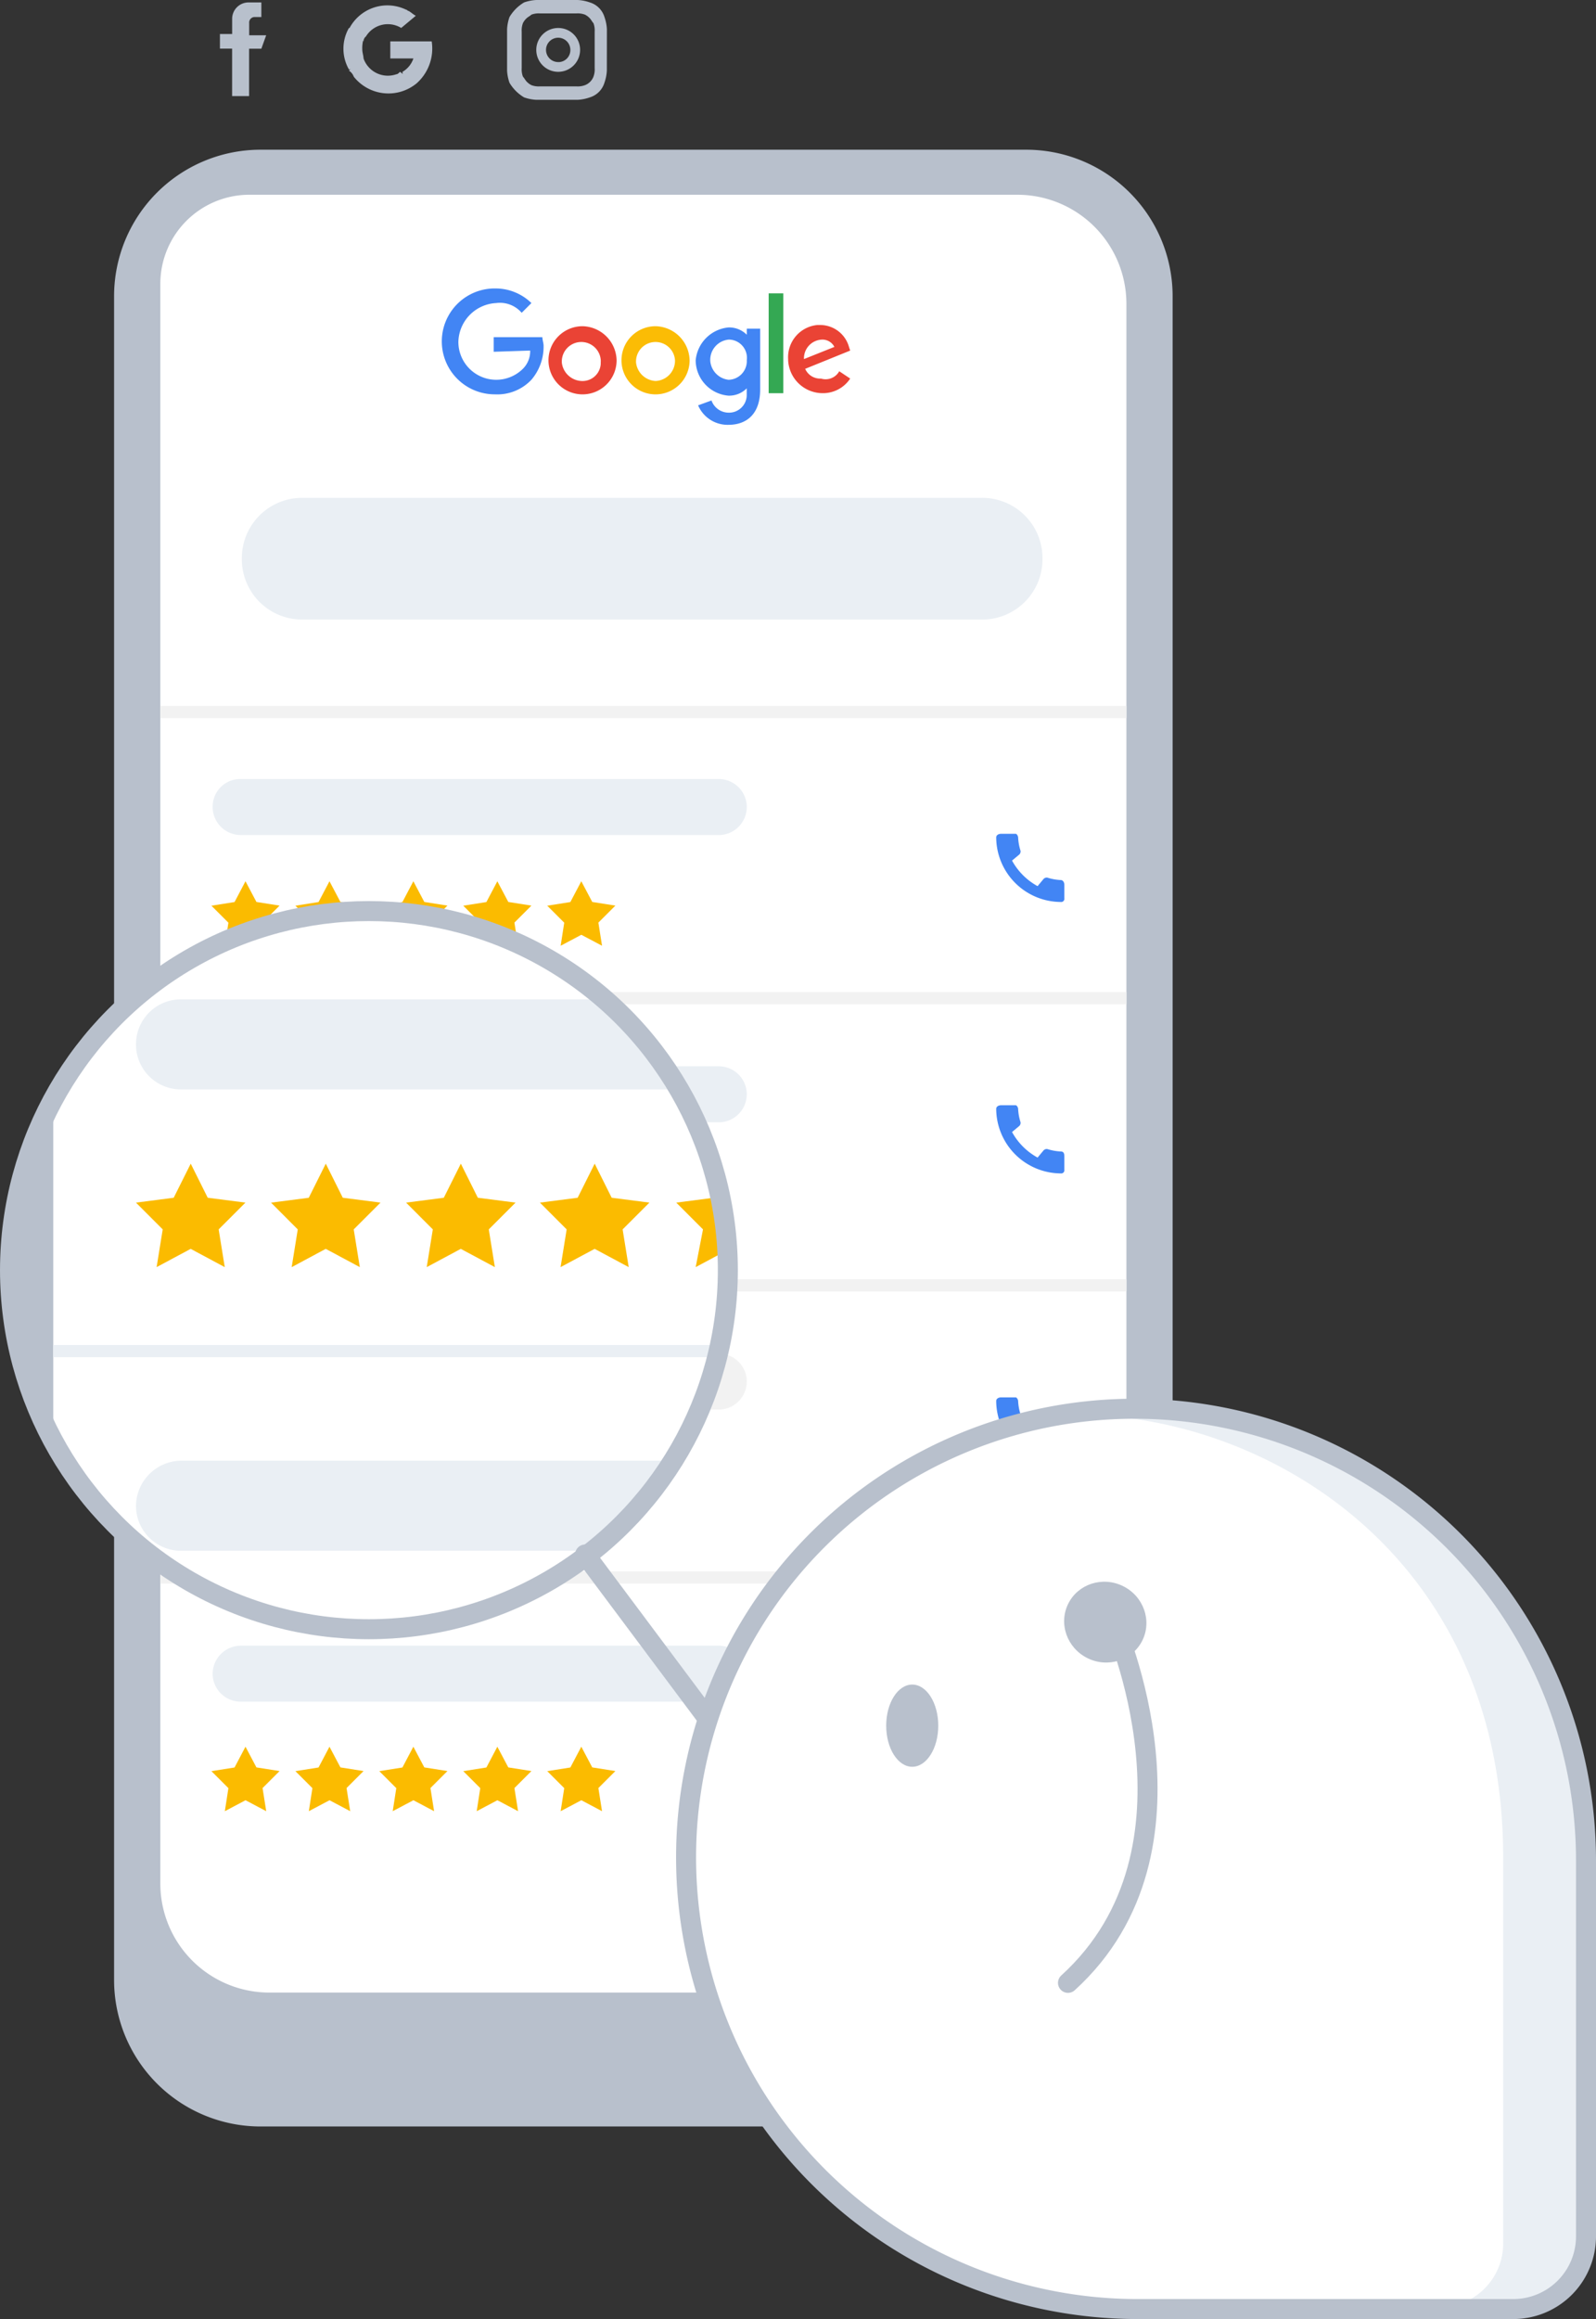 <svg xmlns="http://www.w3.org/2000/svg" xmlns:xlink="http://www.w3.org/1999/xlink" width="150.305" height="218.308" viewBox="0 0 150.305 218.308">
  <rect x="0" y="0" width="150.305" height="218.308" fill="#333333" stroke="none"/>
  <defs>
    <clipPath id="clip-path">
      <circle id="Ellipse_477" data-name="Ellipse 477" cx="33.344" cy="33.344" r="33.344" transform="translate(222.219 126.269)" fill="none"/>
    </clipPath>
  </defs>
  <g id="Layer_2-4" data-name="Layer 2-4" transform="translate(-220.871 -40.215)">
    <g id="Layer_1-2-3" data-name="Layer 1-2-3">
      <g id="Group_312" data-name="Group 312">
        <g id="Rectangle_487" data-name="Rectangle 487">
          <path id="Path_588" data-name="Path 588" d="M245.365,54.309h72.189a13.791,13.791,0,0,1,13.75,13.75h0V226.645a13.791,13.791,0,0,1-13.75,13.75H245.365a13.791,13.791,0,0,1-13.75-13.75V68.059A13.791,13.791,0,0,1,245.365,54.309Z" fill="#b8c0cc"/>
        </g>
        <g id="Group_300" data-name="Group 300">
          <g id="Path_426" data-name="Path 426">
            <path id="Path_589" data-name="Path 589" d="M255.106,45.715l-.341,1.035h-1.034a3.938,3.938,0,0,1,0-3.9h0l.917.115.458.917a3.148,3.148,0,0,0-.115,1.031C254.991,45.142,255.106,45.485,255.106,45.715Z" fill="#b8c0cc"/>
          </g>
          <g id="Path_427" data-name="Path 427">
            <path id="Path_590" data-name="Path 590" d="M261.527,44.111a4.378,4.378,0,0,1-1.49,4.01h0l-1.15-.11-.115-1.031a2.31,2.31,0,0,0,1.031-1.26h-2.176V44.111Z" fill="#b8c0cc"/>
          </g>
          <g id="Path_428" data-name="Path 428">
            <path id="Path_591" data-name="Path 591" d="M260.031,48.121h0a4.169,4.169,0,0,1-5.844-.688,1.15,1.15,0,0,0-.458-.573l1.377-1.145a2.427,2.427,0,0,0,3.093,1.49h0c.115,0,.229-.115.344-.229Z" fill="#b8c0cc"/>
          </g>
          <g id="Path_429" data-name="Path 429">
            <path id="Path_592" data-name="Path 592" d="M260.031,41.7l-1.375,1.146a2.416,2.416,0,0,0-3.322.8h0a.6.6,0,0,0-.229.458l-1.373-1.143h0a4.046,4.046,0,0,1,5.386-1.833c.115,0,.115.115.229.115C259.575,41.361,259.8,41.59,260.031,41.7Z" fill="#b8c0cc"/>
          </g>
        </g>
        <g id="Path_430" data-name="Path 430">
          <path id="Path_593" data-name="Path 593" d="M245.938,43.538h-1.6V42.392a.524.524,0,0,1,.458-.573h.688V40.444h-1.15a1.545,1.545,0,0,0-1.6,1.486v.114h0v1.375h-1.15v1.375h1.146v4.469h1.6V44.8h1.154Z" fill="#b8c0cc"/>
        </g>
        <g id="Group_301" data-name="Group 301">
          <g id="Path_431" data-name="Path 431">
            <path id="Path_594" data-name="Path 594" d="M278.026,42.965a4.079,4.079,0,0,0-.229-1.146,2.065,2.065,0,0,0-1.375-1.375,4.079,4.079,0,0,0-1.146-.229h-3.9a4.071,4.071,0,0,0-1.15.229,3.947,3.947,0,0,0-1.371,1.371,4.071,4.071,0,0,0-.229,1.15v3.9a4.079,4.079,0,0,0,.229,1.146,3.947,3.947,0,0,0,1.371,1.371,4.079,4.079,0,0,0,1.146.229h3.9a4.079,4.079,0,0,0,1.146-.229,2.067,2.067,0,0,0,1.375-1.375,4.079,4.079,0,0,0,.229-1.146Zm-1.15,3.667a1.945,1.945,0,0,1-.115.8,1.389,1.389,0,0,1-.8.8,1.946,1.946,0,0,1-.8.115H271.72a1.946,1.946,0,0,1-.8-.115,1.575,1.575,0,0,1-.458-.344c-.115-.115-.229-.344-.344-.458a1.945,1.945,0,0,1-.115-.8V43.194a1.945,1.945,0,0,1,.115-.8,1.575,1.575,0,0,1,.344-.458c.115-.115.344-.229.458-.344a1.946,1.946,0,0,1,.8-.115h3.438a1.946,1.946,0,0,1,.8.115,1.575,1.575,0,0,1,.458.344c.115.115.229.344.344.458a1.946,1.946,0,0,1,.115.8Z" fill="#b8c0cc"/>
          </g>
          <g id="Path_432" data-name="Path 432">
            <path id="Path_595" data-name="Path 595" d="M273.439,42.85a2.063,2.063,0,1,0,2.063,2.063h0a2.055,2.055,0,0,0-2.045-2.063Zm0,3.208a1.146,1.146,0,1,1,1.146-1.146h0a1.13,1.13,0,0,1-1.031,1.146Z" fill="#b8c0cc"/>
          </g>
        </g>
        <g id="Rectangle_488" data-name="Rectangle 488">
          <path id="Path_596" data-name="Path 596" d="M244.22,58.549h72.418a10.27,10.27,0,0,1,10.313,10.227v148.7a10.27,10.27,0,0,1-10.227,10.313H246.283a10.27,10.27,0,0,1-10.313-10.227V66.914A8.388,8.388,0,0,1,244.22,58.549Z" fill="#fff"/>
        </g>
        <g id="Group_302" data-name="Group 302">
          <g id="Path_433" data-name="Path 433">
            <path id="Path_597" data-name="Path 597" d="M278.94,74.132a3.208,3.208,0,1,1-3.209-3.208h0A3.28,3.28,0,0,1,278.94,74.132Zm-1.49,0a1.837,1.837,0,0,0-3.667.229,1.957,1.957,0,0,0,1.833,1.719,1.717,1.717,0,0,0,1.829-1.6c0-.041,0-.081,0-.122C277.45,74.247,277.45,74.247,277.45,74.132Z" fill="#ea4335"/>
          </g>
          <g id="Path_434" data-name="Path 434">
            <path id="Path_598" data-name="Path 598" d="M285.815,74.132a3.208,3.208,0,1,1-3.209-3.208h0a3.279,3.279,0,0,1,3.208,3.208Zm-1.375,0a1.837,1.837,0,1,0-3.667.229,1.957,1.957,0,0,0,1.833,1.719A1.909,1.909,0,0,0,284.44,74.132Z" fill="#fbbc05"/>
          </g>
          <g id="Path_435" data-name="Path 435">
            <path id="Path_599" data-name="Path 599" d="M292.46,71.154v5.729c0,2.406-1.375,3.323-2.979,3.323a3.02,3.02,0,0,1-2.865-1.833l1.26-.458a1.722,1.722,0,0,0,1.6,1.146,1.665,1.665,0,0,0,1.719-1.6v-.688h0a2.331,2.331,0,0,1-1.719.688,3.363,3.363,0,0,1-3.089-3.328,3.424,3.424,0,0,1,3.094-3.094,2.331,2.331,0,0,1,1.719.688h0v-.573Zm-1.26,2.979a1.722,1.722,0,0,0-1.477-1.936l-.123-.012h-.115a1.913,1.913,0,0,0-1.719,2.063,1.95,1.95,0,0,0,1.719,1.719,1.762,1.762,0,0,0,1.719-1.719Z" fill="#4285f4"/>
          </g>
          <g id="Path_436" data-name="Path 436">
            <path id="Path_600" data-name="Path 600" d="M294.637,67.83v9.4h-1.375v-9.4Z" fill="#34a853"/>
          </g>
          <g id="Path_437" data-name="Path 437">
            <path id="Path_601" data-name="Path 601" d="M299.908,75.164l1.031.688a3.067,3.067,0,0,1-2.635,1.375,3.258,3.258,0,0,1-3.209-3.094v-.115a3.043,3.043,0,0,1,2.75-3.208h.229a2.82,2.82,0,0,1,2.75,2.063l.115.344-4.24,1.719a1.536,1.536,0,0,0,1.49.917,1.473,1.473,0,0,0,1.719-.688Zm-3.323-1.146,2.865-1.146a1.26,1.26,0,0,0-1.146-.688,1.762,1.762,0,0,0-1.719,1.719Z" fill="#ea4335"/>
          </g>
          <g id="Path_438" data-name="Path 438">
            <path id="Path_602" data-name="Path 602" d="M267.366,73.33V71.955h4.583c0,.229.115.573.115.8a4.8,4.8,0,0,1-1.146,3.208,4.413,4.413,0,0,1-3.438,1.375,4.985,4.985,0,0,1-.115-9.969h.115a4.851,4.851,0,0,1,3.438,1.375l-.917.917a2.7,2.7,0,0,0-2.406-.917,3.749,3.749,0,0,0-3.556,3.67,3.565,3.565,0,0,0,6.073,2.521,2.331,2.331,0,0,0,.688-1.719Z" fill="#4285f4"/>
          </g>
        </g>
        <g id="Rectangle_489" data-name="Rectangle 489">
          <path id="Path_603" data-name="Path 603" d="M249.376,87.08h63.939a5.674,5.674,0,0,1,5.732,5.615v.114h0a5.674,5.674,0,0,1-5.618,5.729H249.376a5.674,5.674,0,0,1-5.729-5.618v-.111h0a5.674,5.674,0,0,1,5.618-5.729Z" fill="#eaeff4"/>
        </g>
        <g id="Rectangle_490" data-name="Rectangle 490">
          <path id="Path_604" data-name="Path 604" d="M243.532,113.55h45.032a2.645,2.645,0,0,1,2.635,2.521v.115h0a2.645,2.645,0,0,1-2.521,2.635H243.532A2.645,2.645,0,0,1,240.9,116.3v-.115h0a2.593,2.593,0,0,1,2.55-2.635Z" fill="#eaeff4"/>
        </g>
        <g id="Line_65" data-name="Line 65">
          <rect id="Rectangle_527" data-name="Rectangle 527" width="90.981" height="1.146" transform="translate(235.97 106.674)" fill="#f2f2f2"/>
        </g>
        <g id="Path_439" data-name="Path 439">
          <path id="Path_605" data-name="Path 605" d="M243.99,123.175l1.031,1.948,2.177.344-1.6,1.6.344,2.177-1.948-1.031-1.948,1.031.336-2.169-1.6-1.6,2.177-.344Z" fill="#fbbb00"/>
        </g>
        <g id="Path_440" data-name="Path 440">
          <path id="Path_606" data-name="Path 606" d="M251.9,123.175l1.031,1.948,2.177.344-1.6,1.6.344,2.177-1.948-1.031-1.948,1.031.336-2.169-1.6-1.6,2.177-.344Z" fill="#fbbb00"/>
        </g>
        <g id="Path_441" data-name="Path 441">
          <path id="Path_607" data-name="Path 607" d="M259.8,123.175l1.031,1.948,2.177.344-1.6,1.6.344,2.177-1.948-1.031-1.948,1.031.336-2.169-1.6-1.6,2.177-.344Z" fill="#fbbb00"/>
        </g>
        <g id="Path_442" data-name="Path 442">
          <path id="Path_608" data-name="Path 608" d="M267.709,123.175l1.031,1.948,2.177.344-1.6,1.6.344,2.177-1.948-1.031-1.948,1.031.336-2.169-1.6-1.6,2.177-.344Z" fill="#fbbb00"/>
        </g>
        <g id="Path_443" data-name="Path 443">
          <path id="Path_609" data-name="Path 609" d="M275.616,123.175l1.031,1.948,2.177.344-1.6,1.6.344,2.177-1.948-1.031-1.948,1.031.336-2.169-1.6-1.6,2.177-.344Z" fill="#fbbb00"/>
        </g>
        <g id="Rectangle_491" data-name="Rectangle 491">
          <path id="Path_610" data-name="Path 610" d="M243.532,140.592h45.032a2.645,2.645,0,0,1,2.635,2.521v.115h0a2.645,2.645,0,0,1-2.521,2.635H243.532a2.645,2.645,0,0,1-2.635-2.521v-.115h0A2.664,2.664,0,0,1,243.532,140.592Z" fill="#eaeff4"/>
        </g>
        <g id="Line_66" data-name="Line 66">
          <rect id="Rectangle_528" data-name="Rectangle 528" width="90.981" height="1.146" transform="translate(235.97 133.602)" fill="#f2f2f2"/>
        </g>
        <g id="Path_444" data-name="Path 444">
          <path id="Path_611" data-name="Path 611" d="M243.99,150.217l1.031,1.948,2.177.344-1.6,1.6.344,2.177-1.948-1.031-1.948,1.031.336-2.169-1.6-1.6,2.177-.344Z" fill="#fbbb00"/>
        </g>
        <g id="Path_445" data-name="Path 445">
          <path id="Path_612" data-name="Path 612" d="M251.9,150.217l1.031,1.948,2.177.344-1.6,1.6.344,2.177-1.948-1.031-1.948,1.031.336-2.169-1.6-1.6,2.177-.344Z" fill="#fbbb00"/>
        </g>
        <g id="Path_446" data-name="Path 446">
          <path id="Path_613" data-name="Path 613" d="M259.8,150.217l1.031,1.948,2.177.344-1.6,1.6.344,2.177-1.948-1.031-1.948,1.031.336-2.169-1.6-1.6,2.177-.344Z" fill="#fbbb00"/>
        </g>
        <g id="Path_447" data-name="Path 447">
          <path id="Path_614" data-name="Path 614" d="M267.709,150.217l1.031,1.948,2.177.344-1.6,1.6.344,2.177-1.948-1.031-1.948,1.031.336-2.169-1.6-1.6,2.177-.344Z" fill="#fbbb00"/>
        </g>
        <g id="Path_448" data-name="Path 448">
          <path id="Path_615" data-name="Path 615" d="M275.616,150.217l1.031,1.948,2.177.344-1.6,1.6.344,2.177-1.948-1.031-1.948,1.031.336-2.169-1.6-1.6,2.177-.344Z" fill="#fbbb00"/>
        </g>
        <g id="Rectangle_492" data-name="Rectangle 492">
          <path id="Path_616" data-name="Path 616" d="M243.532,167.634h45.032a2.645,2.645,0,0,1,2.635,2.521v.115h0a2.645,2.645,0,0,1-2.521,2.635H243.532a2.645,2.645,0,0,1-2.635-2.521v-.115h0A2.664,2.664,0,0,1,243.532,167.634Z" fill="#f2f2f2"/>
        </g>
        <g id="Line_67" data-name="Line 67">
          <rect id="Rectangle_529" data-name="Rectangle 529" width="90.981" height="1.146" transform="translate(235.97 160.644)" fill="#f2f2f2"/>
        </g>
        <g id="Path_449" data-name="Path 449">
          <path id="Path_617" data-name="Path 617" d="M243.99,177.144l1.031,1.948,2.177.344-1.6,1.6.344,2.177-1.948-1.031-1.948,1.031.336-2.169-1.6-1.6,2.177-.344Z" fill="#fbbb00"/>
        </g>
        <g id="Path_450" data-name="Path 450">
          <path id="Path_618" data-name="Path 618" d="M251.9,177.144l1.031,1.948,2.177.344-1.6,1.6.344,2.177-1.948-1.031-1.948,1.031.336-2.169-1.6-1.6,2.177-.344Z" fill="#fbbb00"/>
        </g>
        <g id="Path_451" data-name="Path 451">
          <path id="Path_619" data-name="Path 619" d="M259.8,177.144l1.031,1.948,2.177.344-1.6,1.6.344,2.177-1.948-1.031-1.948,1.031.336-2.169-1.6-1.6,2.177-.344Z" fill="#fbbb00"/>
        </g>
        <g id="Path_452" data-name="Path 452">
          <path id="Path_620" data-name="Path 620" d="M267.709,177.144l1.031,1.948,2.177.344-1.6,1.6.344,2.177-1.948-1.031-1.948,1.031.336-2.169-1.6-1.6,2.177-.344Z" fill="#fbbb00"/>
        </g>
        <g id="Path_453" data-name="Path 453">
          <path id="Path_621" data-name="Path 621" d="M275.616,177.144l1.031,1.948,2.177.344-1.6,1.6.344,2.177-1.948-1.031-1.948,1.031.336-2.169-1.6-1.6,2.177-.344Z" fill="#fbbb00"/>
        </g>
        <g id="Rectangle_493" data-name="Rectangle 493">
          <path id="Path_622" data-name="Path 622" d="M243.532,195.134h45.032a2.645,2.645,0,0,1,2.635,2.521v.115h0a2.645,2.645,0,0,1-2.521,2.635H243.532a2.645,2.645,0,0,1-2.635-2.521v-.115h0A2.664,2.664,0,0,1,243.532,195.134Z" fill="#eaeff4"/>
        </g>
        <g id="Line_68" data-name="Line 68">
          <rect id="Rectangle_530" data-name="Rectangle 530" width="90.981" height="1.146" transform="translate(235.97 188.145)" fill="#f2f2f2"/>
        </g>
        <g id="Path_454" data-name="Path 454">
          <path id="Path_623" data-name="Path 623" d="M243.99,204.645l1.031,1.948,2.177.344-1.6,1.6.344,2.177-1.948-1.031-1.948,1.031.336-2.169-1.6-1.6,2.177-.344Z" fill="#fbbb00"/>
        </g>
        <g id="Path_455" data-name="Path 455">
          <path id="Path_624" data-name="Path 624" d="M251.9,204.645l1.031,1.948,2.177.344-1.6,1.6.344,2.177-1.948-1.031-1.948,1.031.336-2.169-1.6-1.6,2.177-.344Z" fill="#fbbb00"/>
        </g>
        <g id="Path_456" data-name="Path 456">
          <path id="Path_625" data-name="Path 625" d="M259.8,204.645l1.031,1.948,2.177.344-1.6,1.6.344,2.177-1.948-1.031-1.948,1.031.336-2.169-1.6-1.6,2.177-.344Z" fill="#fbbb00"/>
        </g>
        <g id="Path_457" data-name="Path 457">
          <path id="Path_626" data-name="Path 626" d="M267.709,204.645l1.031,1.948,2.177.344-1.6,1.6.344,2.177-1.948-1.031-1.948,1.031.336-2.169-1.6-1.6,2.177-.344Z" fill="#fbbb00"/>
        </g>
        <g id="Path_458" data-name="Path 458">
          <path id="Path_627" data-name="Path 627" d="M275.616,204.645l1.031,1.948,2.177.344-1.6,1.6.344,2.177-1.948-1.031-1.948,1.031.336-2.169-1.6-1.6,2.177-.344Z" fill="#fbbb00"/>
        </g>
        <g id="Path_459" data-name="Path 459">
          <path id="Path_628" data-name="Path 628" d="M320.763,123.06a4.911,4.911,0,0,1-1.26-.229.42.42,0,0,0-.344.115l-.573.688a6.08,6.08,0,0,1-2.406-2.406l.688-.573a.42.42,0,0,0,.115-.344,4.91,4.91,0,0,1-.229-1.26c0-.115-.115-.344-.229-.344h-1.377c-.229,0-.458.115-.458.344a6.113,6.113,0,0,0,6.073,6.073.3.3,0,0,0,.344-.248.309.309,0,0,0,0-.1h0v-1.26C321.107,123.289,320.99,123.06,320.763,123.06Z" fill="#4285f4"/>
        </g>
        <g id="Path_460" data-name="Path 460">
          <path id="Path_629" data-name="Path 629" d="M320.763,148.612a4.91,4.91,0,0,1-1.26-.229.42.42,0,0,0-.344.115l-.573.688a6.08,6.08,0,0,1-2.406-2.406l.688-.573a.42.42,0,0,0,.115-.344,4.91,4.91,0,0,1-.229-1.26c0-.115-.115-.344-.229-.344h-1.377c-.229,0-.458.115-.458.344a6.113,6.113,0,0,0,6.073,6.073.3.3,0,0,0,.344-.248.309.309,0,0,0,0-.1h0v-1.26C321.107,148.727,320.99,148.612,320.763,148.612Z" fill="#4285f4"/>
        </g>
        <g id="Path_461" data-name="Path 461">
          <path id="Path_630" data-name="Path 630" d="M320.763,176.113a4.911,4.911,0,0,1-1.26-.229.42.42,0,0,0-.344.115l-.573.688a6.08,6.08,0,0,1-2.406-2.406l.688-.573a.42.42,0,0,0,.115-.344,4.91,4.91,0,0,1-.229-1.26c0-.115-.115-.344-.229-.344h-1.377c-.229,0-.458.115-.458.344a6.113,6.113,0,0,0,6.073,6.073.3.3,0,0,0,.344-.248.309.309,0,0,0,0-.1h0v-1.26C321.107,176.342,320.99,176.113,320.763,176.113Z" fill="#4285f4"/>
        </g>
        <g id="Path_462" data-name="Path 462">
          <path id="Path_631" data-name="Path 631" d="M320.763,203.613a4.911,4.911,0,0,1-1.26-.229.42.42,0,0,0-.344.115l-.573.688a6.08,6.08,0,0,1-2.406-2.406l.688-.573a.42.42,0,0,0,.115-.344,4.91,4.91,0,0,1-.229-1.26c0-.115-.115-.344-.229-.344h-1.377c-.229,0-.458.115-.458.344a6.113,6.113,0,0,0,6.073,6.073.3.3,0,0,0,.344-.248.309.309,0,0,0,0-.1h0v-1.26C321.107,203.728,320.99,203.613,320.763,203.613Z" fill="#4285f4"/>
        </g>
        <g id="Group_308" data-name="Group 308">
          <g id="Ellipse_154" data-name="Ellipse 154" opacity="0.4">
            <circle id="Ellipse_181" data-name="Ellipse 181" cx="33.344" cy="33.344" r="33.344" transform="translate(222.219 126.269)" fill="#fff"/>
          </g>
        </g>
        <g id="Group_311" data-name="Group 311">
          <g id="Group_363" data-name="Group 363">
            <g id="Group_691" data-name="Group 691">
              <g id="Group_690" data-name="Group 690" clip-path="url(#clip-path)">
                <g id="Group_362" data-name="Group 362">
                  <g id="Group_310" data-name="Group 310">
                    <g id="Rectangle_495" data-name="Rectangle 495">
                      <path id="Path_634" data-name="Path 634" d="M232.646-4.587H365.8a13.791,13.791,0,0,1,13.75,13.75v272.25a13.791,13.791,0,0,1-13.75,13.75H232.646a13.791,13.791,0,0,1-13.75-13.75V9.163A13.6,13.6,0,0,1,232.345-4.586h.3Z" fill="#b8c0cc"/>
                    </g>
                    <g id="Rectangle_496" data-name="Rectangle 496">
                      <path id="Path_635" data-name="Path 635" d="M234.136,2.174H362.128A10.27,10.27,0,0,1,372.441,12.4V264.574a10.27,10.27,0,0,1-10.227,10.313H236.2a10.27,10.27,0,0,1-10.313-10.227V10.424a8.216,8.216,0,0,1,8.182-8.25Z" fill="#fff"/>
                    </g>
                    <g id="Group_309" data-name="Group 309">
                      <g id="Path_465" data-name="Path 465">
                        <path id="Path_636" data-name="Path 636" d="M294.981,27.153A5.156,5.156,0,1,1,289.824,22h0a5.039,5.039,0,0,1,5.155,4.921c0,.04,0,.081,0,.121Zm-2.292,0a2.771,2.771,0,0,0-2.555-2.971c-.065,0-.13-.008-.2-.008A2.872,2.872,0,0,0,286.96,26.7v.458a2.771,2.771,0,0,0,2.555,2.971c.065.005.13.008.195.008a2.872,2.872,0,0,0,2.979-2.521Z" fill="#ea4335"/>
                      </g>
                      <g id="Path_466" data-name="Path 466">
                        <path id="Path_637" data-name="Path 637" d="M306.1,27.153A5.156,5.156,0,1,1,300.938,22h0a5.039,5.039,0,0,1,5.155,4.921c0,.04,0,.081,0,.121Zm-2.292,0a2.771,2.771,0,0,0-2.555-2.971c-.065,0-.13-.008-.195-.008a2.872,2.872,0,0,0-2.979,2.523v.458a2.771,2.771,0,0,0,2.555,2.971c.065.005.13.008.2.008a2.872,2.872,0,0,0,2.979-2.521Z" fill="#fbbc05"/>
                      </g>
                      <g id="Path_467" data-name="Path 467">
                        <path id="Path_638" data-name="Path 638" d="M316.751,22.341v9.171c0,3.781-2.292,5.386-4.927,5.386a5.012,5.012,0,0,1-4.583-2.986l1.948-.8a3,3,0,0,0,2.635,1.833c1.719,0,2.75-1.031,2.75-2.979v-.688h-.115a3.557,3.557,0,0,1-2.75,1.146,5.141,5.141,0,0,1-4.929-5.345l0-.04h0a5.209,5.209,0,0,1,4.928-4.927,3.557,3.557,0,0,1,2.75,1.146h.115v-.8Zm-2.063,4.927a2.838,2.838,0,0,0-2.521-3.094h-.229a2.935,2.935,0,0,0-2.865,2.979v.229a2.938,2.938,0,0,0,2.75,3.094h.115a3.119,3.119,0,0,0,2.751-3.208Z" fill="#4285f4"/>
                      </g>
                      <g id="Path_468" data-name="Path 468">
                        <path id="Path_639" data-name="Path 639" d="M320.3,16.956V31.967h-2.292V16.956Z" fill="#34a853"/>
                      </g>
                      <g id="Path_469" data-name="Path 469">
                        <path id="Path_640" data-name="Path 640" d="M328.783,28.872l1.719,1.146a5.164,5.164,0,0,1-4.24,2.292,4.989,4.989,0,0,1-5.042-4.927h0v-.229A5.026,5.026,0,0,1,325.8,22h.229a4.538,4.538,0,0,1,4.354,3.323l.229.573-6.875,2.865a2.635,2.635,0,0,0,2.521,1.6A2.849,2.849,0,0,0,328.783,28.872ZM323.4,27.039l4.583-1.948a2.218,2.218,0,0,0-1.948-1.146,3.1,3.1,0,0,0-2.634,3.094Z" fill="#ea4335"/>
                      </g>
                      <g id="Path_470" data-name="Path 470">
                        <path id="Path_641" data-name="Path 641" d="M276.3,25.893V23.716h7.333a4.685,4.685,0,0,1,.115,1.26,6.892,6.892,0,0,1-1.833,5.042,8.021,8.021,0,1,1-5.615-13.75,8.11,8.11,0,0,1,5.5,2.177l-1.6,1.719a5.455,5.455,0,0,0-3.9-1.6,5.787,5.787,0,0,0,0,11.573,5.271,5.271,0,0,0,4.01-1.6,4,4,0,0,0,1.146-2.75Z" fill="#4285f4"/>
                      </g>
                    </g>
                    <g id="Rectangle_497" data-name="Rectangle 497">
                      <path id="Path_642" data-name="Path 642" d="M243.875,48.122H353.763a5.674,5.674,0,0,1,5.729,5.618v7.1a5.674,5.674,0,0,1-5.618,5.729h-110a5.674,5.674,0,0,1-5.729-5.618v-7.1a5.674,5.674,0,0,1,5.618-5.729Z" fill="#eaeff4"/>
                    </g>
                    <g id="Rectangle_498" data-name="Rectangle 498">
                      <path id="Path_643" data-name="Path 643" d="M236.312,90.748h75.741a2.645,2.645,0,0,1,2.635,2.521v3.323a2.645,2.645,0,0,1-2.521,2.635H236.312a2.645,2.645,0,0,1-2.635-2.521V93.383a2.593,2.593,0,0,1,2.55-2.635Z" fill="#eaeff4"/>
                    </g>
                    <g id="Line_70" data-name="Line 70">
                      <rect id="Rectangle_531" data-name="Rectangle 531" width="146.555" height="1.146" transform="translate(225.886 79.862)" fill="#eaeff4"/>
                    </g>
                    <g id="Path_471" data-name="Path 471">
                      <path id="Path_644" data-name="Path 644" d="M238.833,106.217l1.6,3.208,3.552.458-2.521,2.521.573,3.552-3.208-1.719-3.208,1.719.573-3.552-2.517-2.52,3.552-.458Z" fill="#fbbb00"/>
                    </g>
                    <g id="Path_472" data-name="Path 472">
                      <path id="Path_645" data-name="Path 645" d="M251.552,106.217l1.6,3.208,3.552.458-2.521,2.521.573,3.552-3.208-1.6-3.208,1.719.577-3.558L246.4,110l3.552-.458Z" fill="#fbbb00"/>
                    </g>
                    <g id="Path_473" data-name="Path 473">
                      <path id="Path_646" data-name="Path 646" d="M264.271,106.217l1.6,3.208,3.552.458L266.9,112.4l.573,3.552-3.208-1.719-3.208,1.719.573-3.552-2.517-2.52,3.552-.458Z" fill="#fbbb00"/>
                    </g>
                    <g id="Path_474" data-name="Path 474">
                      <path id="Path_647" data-name="Path 647" d="M276.876,106.217l1.6,3.208,3.552.458-2.521,2.521.573,3.552-3.208-1.719-3.208,1.719.573-3.552-2.517-2.52,3.552-.458Z" fill="#fbbb00"/>
                    </g>
                    <g id="Path_475" data-name="Path 475">
                      <path id="Path_648" data-name="Path 648" d="M289.6,106.217l1.6,3.208,3.552.458-2.521,2.521.573,3.552-3.208-1.719-3.208,1.719.573-3.552-2.517-2.52,3.552-.458Z" fill="#fbbb00"/>
                    </g>
                    <g id="Rectangle_499" data-name="Rectangle 499">
                      <path id="Path_649" data-name="Path 649" d="M237.917,134.29h72.532a4.23,4.23,0,0,1,4.24,4.22v.02h0a4.23,4.23,0,0,1-4.22,4.24H237.917a4.23,4.23,0,0,1-4.24-4.22v-.02h0a4.23,4.23,0,0,1,4.22-4.24Z" fill="#eaeff4"/>
                    </g>
                    <g id="Line_71" data-name="Line 71">
                      <rect id="Rectangle_532" data-name="Rectangle 532" width="146.555" height="1.146" transform="translate(225.886 123.405)" fill="#eaeff4"/>
                    </g>
                    <g id="Path_476" data-name="Path 476">
                      <path id="Path_650" data-name="Path 650" d="M238.833,149.759l1.6,3.208,3.552.458-2.521,2.521.573,3.552-3.208-1.719-3.208,1.719.573-3.552-2.517-2.52,3.552-.458Z" fill="#fbbb00"/>
                    </g>
                    <g id="Path_477" data-name="Path 477">
                      <path id="Path_651" data-name="Path 651" d="M251.552,149.759l1.6,3.208,3.552.458-2.521,2.521.573,3.552-3.208-1.719L248.34,159.5l.573-3.552-2.517-2.52,3.552-.458Z" fill="#fbbb00"/>
                    </g>
                    <g id="Path_478" data-name="Path 478">
                      <path id="Path_652" data-name="Path 652" d="M264.271,149.759l1.6,3.208,3.552.458-2.521,2.521.573,3.552-3.208-1.719-3.208,1.719.573-3.552-2.517-2.52,3.552-.458Z" fill="#fbbb00"/>
                    </g>
                    <g id="Path_479" data-name="Path 479">
                      <path id="Path_653" data-name="Path 653" d="M276.876,149.759l1.6,3.208,3.552.458-2.521,2.521.573,3.552-3.208-1.719-3.208,1.719.573-3.552-2.517-2.52,3.552-.458Z" fill="#fbbb00"/>
                    </g>
                    <g id="Path_480" data-name="Path 480">
                      <path id="Path_654" data-name="Path 654" d="M289.6,149.759l1.6,3.208,3.552.458-2.521,2.521.573,3.552-3.208-1.719-3.208,1.719.688-3.552-2.518-2.52,3.552-.458Z" fill="#fbbb00"/>
                    </g>
                    <g id="Rectangle_500" data-name="Rectangle 500">
                      <path id="Path_655" data-name="Path 655" d="M237.917,177.718h72.532a4.23,4.23,0,0,1,4.24,4.22v.02h0a4.23,4.23,0,0,1-4.22,4.24H237.917a4.23,4.23,0,0,1-4.24-4.22v-.02h0A4.305,4.305,0,0,1,237.917,177.718Z" fill="#eaeff4"/>
                    </g>
                    <g id="Rectangle_500-2" data-name="Rectangle 500">
                      <path id="Path_655-2" data-name="Path 655" d="M237.917,222.062h72.532a4.231,4.231,0,0,1,4.24,4.22v.02h0a4.229,4.229,0,0,1-4.22,4.24H237.917a4.229,4.229,0,0,1-4.24-4.219V226.3h0A4.305,4.305,0,0,1,237.917,222.062Z" fill="#eaeff4"/>
                    </g>
                    <g id="Line_72" data-name="Line 72">
                      <rect id="Rectangle_533" data-name="Rectangle 533" width="146.555" height="1.146" transform="translate(225.886 166.833)" fill="#eaeff4"/>
                    </g>
                    <g id="Path_481" data-name="Path 481">
                      <path id="Path_656" data-name="Path 656" d="M238.833,193.187l1.6,3.208,3.552.458-2.521,2.521.573,3.552-3.208-1.719-3.208,1.719.573-3.552-2.517-2.52,3.552-.458Z" fill="#fbbb00"/>
                    </g>
                    <g id="Path_482" data-name="Path 482">
                      <path id="Path_657" data-name="Path 657" d="M251.552,193.187l1.6,3.208,3.552.458-2.521,2.521.573,3.552-3.208-1.719-3.208,1.719.573-3.552-2.517-2.52,3.552-.458Z" fill="#fbbb00"/>
                    </g>
                    <g id="Path_483" data-name="Path 483">
                      <path id="Path_658" data-name="Path 658" d="M264.271,193.187l1.6,3.208,3.552.458-2.521,2.521.573,3.552-3.208-1.719-3.208,1.719.573-3.552-2.517-2.52,3.552-.458Z" fill="#fbbb00"/>
                    </g>
                    <g id="Path_484" data-name="Path 484">
                      <path id="Path_659" data-name="Path 659" d="M276.876,193.187l1.6,3.208,3.552.458-2.521,2.521.573,3.552-3.208-1.719-3.208,1.719.573-3.552-2.517-2.52,3.552-.458Z" fill="#fbbb00"/>
                    </g>
                    <g id="Path_485" data-name="Path 485">
                      <path id="Path_660" data-name="Path 660" d="M289.6,193.187l1.6,3.208,3.552.458-2.521,2.521.573,3.552-3.208-1.719-3.208,1.719.688-3.438-2.518-2.52,3.552-.458Z" fill="#fbbb00"/>
                    </g>
                    <g id="Line_73" data-name="Line 73">
                      <rect id="Rectangle_534" data-name="Rectangle 534" width="146.555" height="1.146" transform="translate(225.886 211.177)" fill="#eaeff4"/>
                    </g>
                    <g id="Path_486" data-name="Path 486">
                      <path id="Path_662" data-name="Path 662" d="M238.833,237.532l1.6,3.208,3.552.458-2.521,2.521.573,3.552-3.208-1.719-3.208,1.719.573-3.552-2.517-2.52,3.552-.458Z" fill="#fbbb00"/>
                    </g>
                    <g id="Path_487" data-name="Path 487">
                      <path id="Path_663" data-name="Path 663" d="M251.552,237.532l1.6,3.208,3.552.458-2.521,2.521.573,3.552-3.208-1.719-3.208,1.719.573-3.552L246.4,241.2l3.552-.458Z" fill="#fbbb00"/>
                    </g>
                    <g id="Path_488" data-name="Path 488">
                      <path id="Path_664" data-name="Path 664" d="M264.271,237.532l1.6,3.208,3.552.458-2.521,2.521.573,3.552-3.208-1.719-3.208,1.719.573-3.552-2.517-2.52,3.552-.458Z" fill="#fbbb00"/>
                    </g>
                    <g id="Path_489" data-name="Path 489">
                      <path id="Path_665" data-name="Path 665" d="M276.876,237.532l1.6,3.208,3.552.458-2.521,2.521.573,3.552-3.208-1.719-3.208,1.719.573-3.552-2.517-2.52,3.552-.458Z" fill="#fbbb00"/>
                    </g>
                    <g id="Path_490" data-name="Path 490">
                      <path id="Path_666" data-name="Path 666" d="M289.6,237.532l1.6,3.208,3.552.458-2.521,2.521.573,3.552-3.208-1.719-3.208,1.719.573-3.552-2.517-2.52,3.552-.458Z" fill="#fbbb00"/>
                    </g>
                  </g>
                </g>
              </g>
            </g>
          </g>
        </g>
        <circle id="Ellipse_478" data-name="Ellipse 478" cx="33.802" cy="33.802" r="33.802" transform="translate(221.813 125.981)" stroke-width="1.883" stroke="#b8c0cc" stroke-linecap="round" stroke-linejoin="round" fill="none"/>
        <line id="Line_267" data-name="Line 267" x2="12.108" y2="16.199" transform="translate(275.975 186.551)" fill="none" stroke="#b8c0cc" stroke-linecap="round" stroke-linejoin="round" stroke-width="1.883"/>
      </g>
    </g>
    <g id="Group_692" data-name="Group 692">
      <path id="Rectangle_888" data-name="Rectangle 888" d="M6.846,0H42.232a42.52,42.52,0,0,1,42.52,42.52v0A42.232,42.232,0,0,1,42.52,84.752h0A42.52,42.52,0,0,1,0,42.232V6.846A6.846,6.846,0,0,1,6.846,0Z" transform="translate(370.235 257.581) rotate(-180)" fill="#fff"/>
      <path id="Path_936" data-name="Path 936" d="M328.243,172.9h0a42.1,42.1,0,0,0-6.567.516c17.277-.4,40.758,12.359,40.758,41.661v36.359a5.988,5.988,0,0,1-5.97,5.971h7.986a5.988,5.988,0,0,0,5.97-5.971V215.072A42.3,42.3,0,0,0,328.243,172.9Z" fill="#eaeff4"/>
      <path id="Rectangle_889" data-name="Rectangle 889" d="M6.846,0H42.232a42.52,42.52,0,0,1,42.52,42.52v0A42.232,42.232,0,0,1,42.52,84.752h0A42.52,42.52,0,0,1,0,42.232V6.846A6.846,6.846,0,0,1,6.846,0Z" transform="translate(370.235 257.581) rotate(-180)" fill="none" stroke="#b8c0cc" stroke-linecap="round" stroke-linejoin="round" stroke-width="1.883"/>
      <ellipse id="Ellipse_479" data-name="Ellipse 479" cx="2.452" cy="3.87" rx="2.452" ry="3.87" transform="translate(304.329 198.794)" fill="#b8c0cc"/>
    </g>
    <ellipse id="Ellipse_185" data-name="Ellipse 185" cx="3.781" cy="3.896" rx="3.781" ry="3.896" transform="translate(319.791 194.573) rotate(-63.609)" fill="#b8c0cc"/>
    <path id="Path_670" data-name="Path 670" d="M325.69,192.843s9.625,21.427-4.24,34.032" fill="none" stroke="#b8c0cc" stroke-linecap="round" stroke-linejoin="round" stroke-width="1.883"/>
  </g>
</svg>
